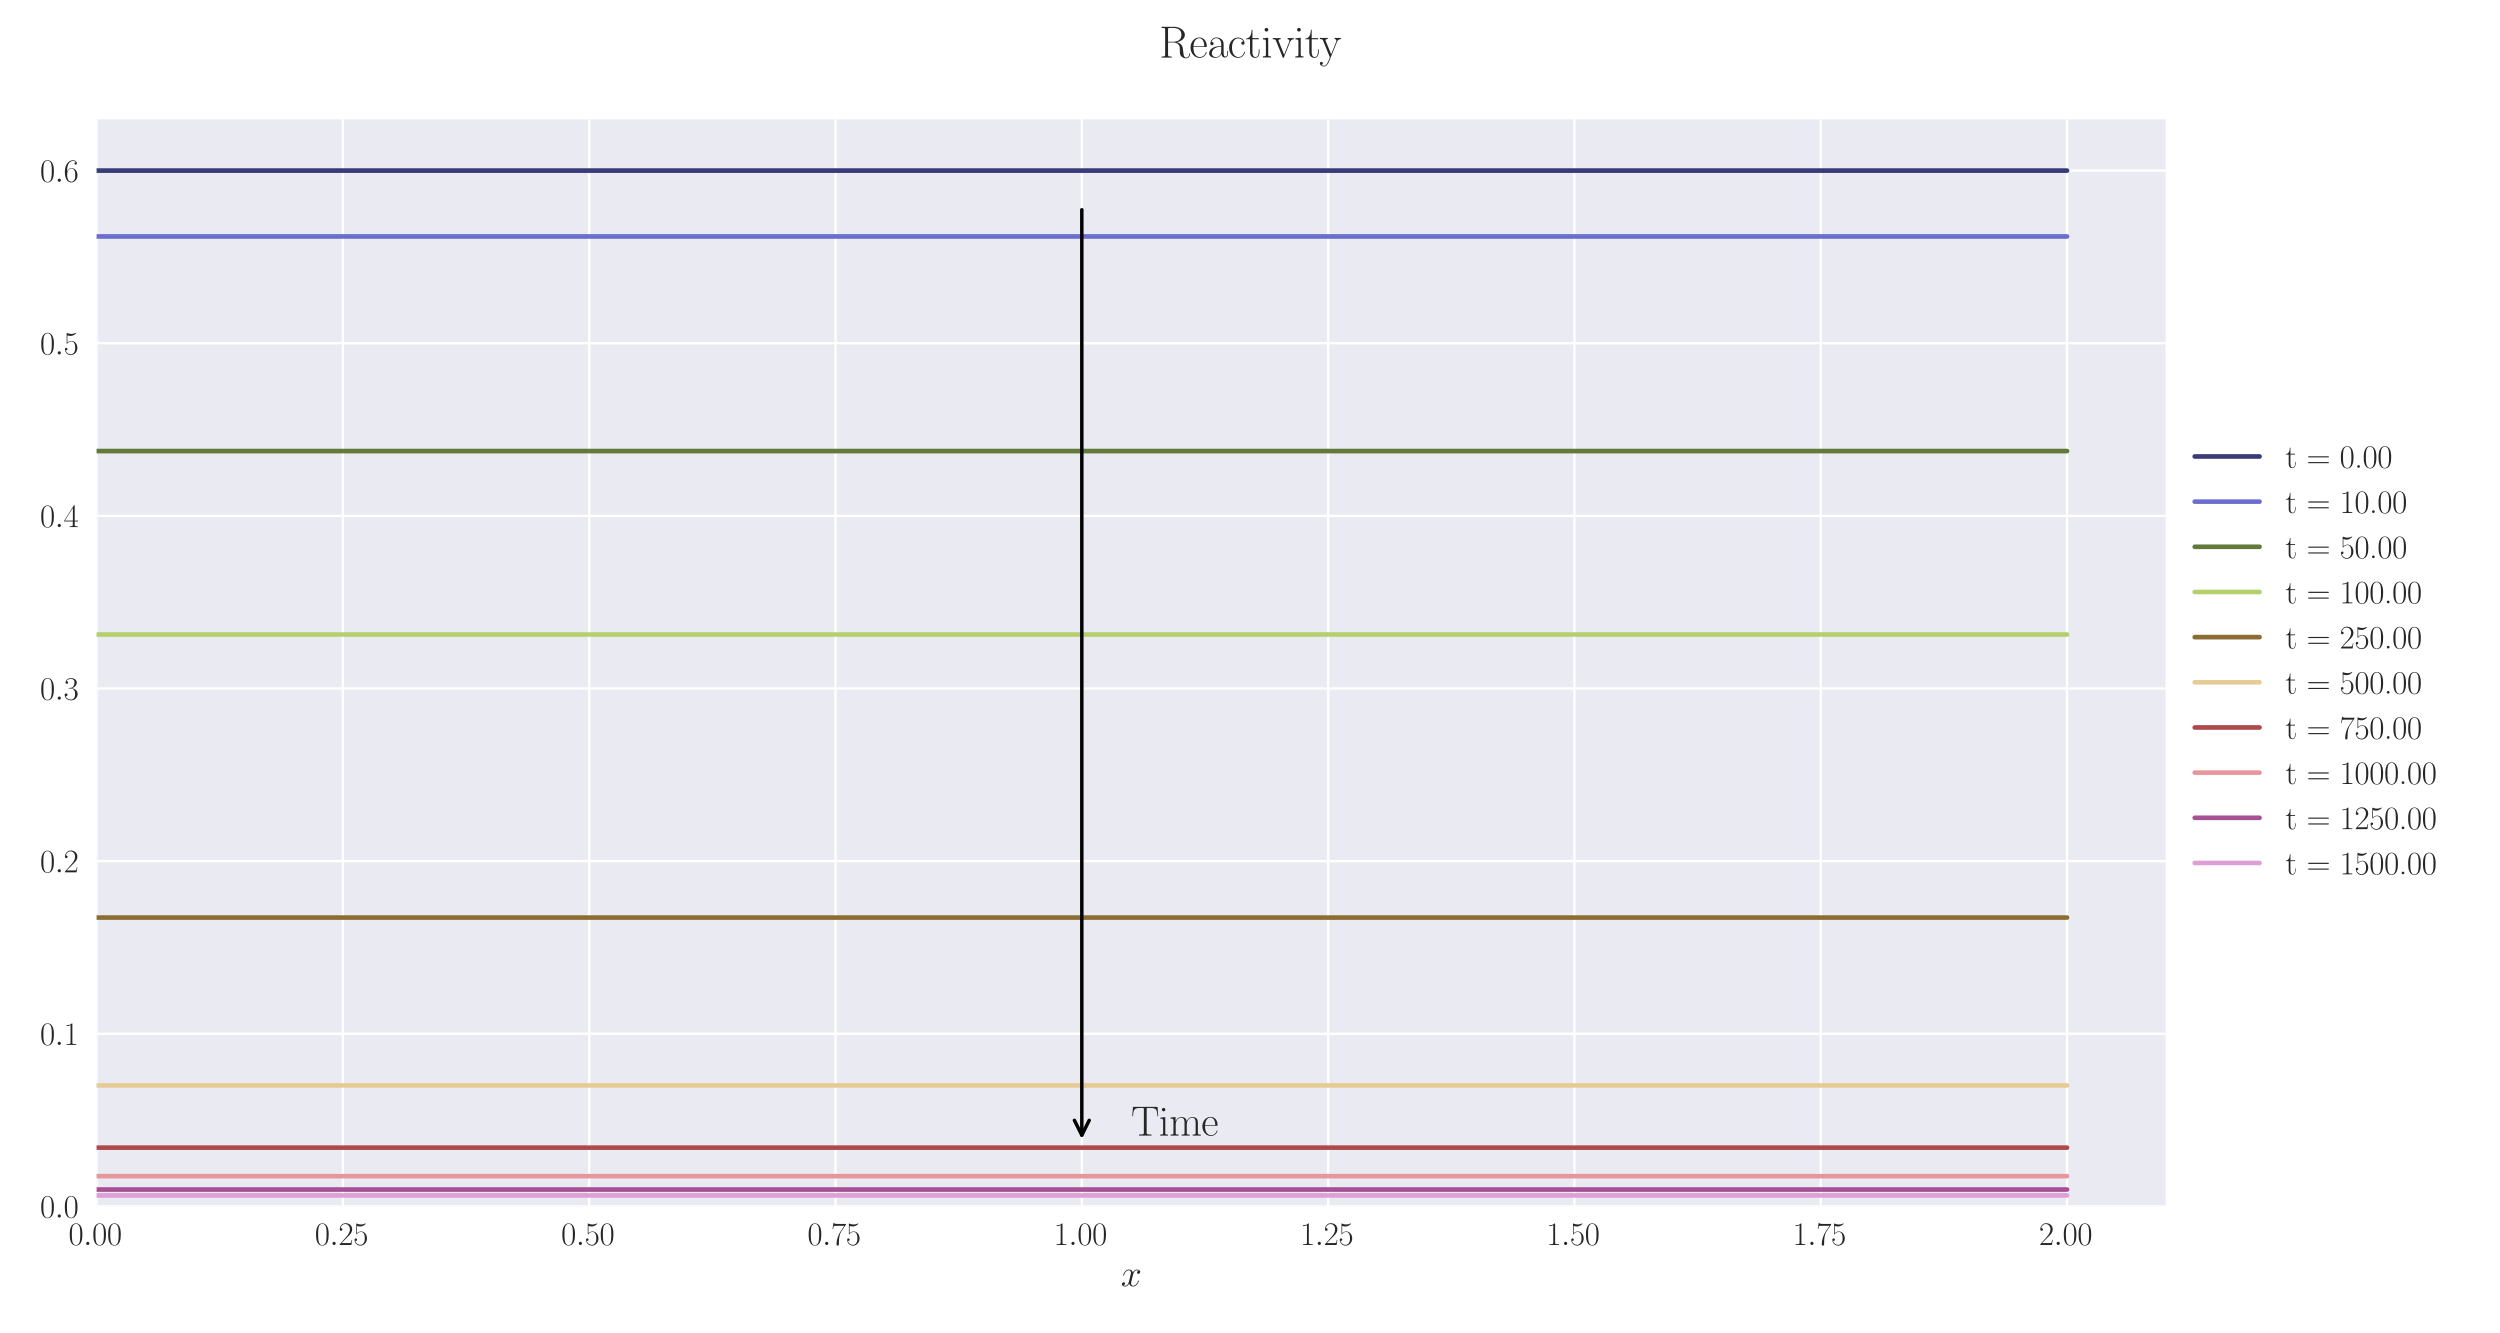 <?xml version="1.0" encoding="utf-8" standalone="no"?>
<!DOCTYPE svg PUBLIC "-//W3C//DTD SVG 1.1//EN"
  "http://www.w3.org/Graphics/SVG/1.1/DTD/svg11.dtd">
<svg xmlns:xlink="http://www.w3.org/1999/xlink" width="1080pt" height="576pt" viewBox="0 0 1080 576" xmlns="http://www.w3.org/2000/svg" version="1.1">
 <defs>
  <style type="text/css">*{stroke-linejoin: round; stroke-linecap: butt}</style>
 </defs>
 <g id="figure_1">
  <g id="patch_1">
   <path d="M 0 576 
L 1080 576 
L 1080 0 
L 0 0 
z
" style="fill: #ffffff"/>
  </g>
  <g id="axes_1">
   <g id="patch_2">
    <path d="M 41.731 521.153 
L 935.518 521.153 
L 935.518 51.564 
L 41.731 51.564 
z
" style="fill: #eaeaf2"/>
   </g>
   <g id="matplotlib.axis_1">
    <g id="xtick_1">
     <g id="line2d_1">
      <path d="M 41.731 521.153 
L 41.731 51.564 
" clip-path="url(#p019d76f7ef)" style="fill: none; stroke: #ffffff; stroke-linecap: round"/>
     </g>
     <g id="line2d_2"/>
     <g id="text_1">
      <!-- $\mathdefault{0.00}$ -->
      <g style="fill: #262626" transform="translate(29.591 537.839) scale(0.14 -0.14)">
       <defs>
        <path id="CMR17-30" d="M 2688 2025 
C 2688 2416 2682 3080 2413 3591 
C 2176 4039 1798 4198 1466 4198 
C 1158 4198 768 4058 525 3597 
C 269 3118 243 2524 243 2025 
C 243 1661 250 1106 448 619 
C 723 -39 1216 -128 1466 -128 
C 1760 -128 2208 -7 2470 600 
C 2662 1042 2688 1559 2688 2025 
z
M 1466 -26 
C 1056 -26 813 325 723 812 
C 653 1188 653 1738 653 2096 
C 653 2588 653 2997 736 3387 
C 858 3929 1216 4096 1466 4096 
C 1728 4096 2067 3923 2189 3400 
C 2272 3036 2278 2607 2278 2096 
C 2278 1680 2278 1169 2202 792 
C 2067 95 1690 -26 1466 -26 
z
" transform="scale(0.016)"/>
        <path id="CMMI12-3a" d="M 1178 307 
C 1178 492 1024 619 870 619 
C 685 619 557 466 557 313 
C 557 128 710 0 864 0 
C 1050 0 1178 153 1178 307 
z
" transform="scale(0.016)"/>
       </defs>
       <use xlink:href="#CMR17-30" transform="scale(0.996)"/>
       <use xlink:href="#CMMI12-3a" transform="translate(45.69 0) scale(0.996)"/>
       <use xlink:href="#CMR17-30" transform="translate(72.788 0) scale(0.996)"/>
       <use xlink:href="#CMR17-30" transform="translate(118.478 0) scale(0.996)"/>
      </g>
     </g>
    </g>
    <g id="xtick_2">
     <g id="line2d_3">
      <path d="M 148.134 521.153 
L 148.134 51.564 
" clip-path="url(#p019d76f7ef)" style="fill: none; stroke: #ffffff; stroke-linecap: round"/>
     </g>
     <g id="line2d_4"/>
     <g id="text_2">
      <!-- $\mathdefault{0.25}$ -->
      <g style="fill: #262626" transform="translate(135.994 537.839) scale(0.14 -0.14)">
       <defs>
        <path id="CMR17-32" d="M 2669 989 
L 2554 989 
C 2490 536 2438 459 2413 420 
C 2381 369 1920 369 1830 369 
L 602 369 
C 832 619 1280 1072 1824 1597 
C 2214 1967 2669 2402 2669 3035 
C 2669 3790 2067 4224 1395 4224 
C 691 4224 262 3604 262 3030 
C 262 2780 448 2748 525 2748 
C 589 2748 781 2787 781 3010 
C 781 3207 614 3264 525 3264 
C 486 3264 448 3258 422 3245 
C 544 3790 915 4058 1306 4058 
C 1862 4058 2227 3617 2227 3035 
C 2227 2479 1901 2000 1536 1584 
L 262 146 
L 262 0 
L 2515 0 
L 2669 989 
z
" transform="scale(0.016)"/>
        <path id="CMR17-35" d="M 730 3692 
C 794 3666 1056 3584 1325 3584 
C 1920 3584 2246 3911 2432 4100 
C 2432 4157 2432 4192 2394 4192 
C 2387 4192 2374 4192 2323 4163 
C 2099 4058 1837 3973 1517 3973 
C 1325 3973 1037 3999 723 4139 
C 653 4171 640 4171 634 4171 
C 602 4171 595 4164 595 4037 
L 595 2203 
C 595 2089 595 2057 659 2057 
C 691 2057 704 2070 736 2114 
C 941 2401 1222 2522 1542 2522 
C 1766 2522 2246 2382 2246 1289 
C 2246 1085 2246 715 2054 421 
C 1894 159 1645 25 1370 25 
C 947 25 518 320 403 814 
C 429 807 480 795 506 795 
C 589 795 749 840 749 1038 
C 749 1210 627 1280 506 1280 
C 358 1280 262 1190 262 1011 
C 262 454 704 -128 1382 -128 
C 2042 -128 2669 440 2669 1264 
C 2669 2030 2170 2624 1549 2624 
C 1222 2624 947 2503 730 2274 
L 730 3692 
z
" transform="scale(0.016)"/>
       </defs>
       <use xlink:href="#CMR17-30" transform="scale(0.996)"/>
       <use xlink:href="#CMMI12-3a" transform="translate(45.69 0) scale(0.996)"/>
       <use xlink:href="#CMR17-32" transform="translate(72.788 0) scale(0.996)"/>
       <use xlink:href="#CMR17-35" transform="translate(118.478 0) scale(0.996)"/>
      </g>
     </g>
    </g>
    <g id="xtick_3">
     <g id="line2d_5">
      <path d="M 254.537 521.153 
L 254.537 51.564 
" clip-path="url(#p019d76f7ef)" style="fill: none; stroke: #ffffff; stroke-linecap: round"/>
     </g>
     <g id="line2d_6"/>
     <g id="text_3">
      <!-- $\mathdefault{0.50}$ -->
      <g style="fill: #262626" transform="translate(242.397 537.839) scale(0.14 -0.14)">
       <use xlink:href="#CMR17-30" transform="scale(0.996)"/>
       <use xlink:href="#CMMI12-3a" transform="translate(45.69 0) scale(0.996)"/>
       <use xlink:href="#CMR17-35" transform="translate(72.788 0) scale(0.996)"/>
       <use xlink:href="#CMR17-30" transform="translate(118.478 0) scale(0.996)"/>
      </g>
     </g>
    </g>
    <g id="xtick_4">
     <g id="line2d_7">
      <path d="M 360.94 521.153 
L 360.94 51.564 
" clip-path="url(#p019d76f7ef)" style="fill: none; stroke: #ffffff; stroke-linecap: round"/>
     </g>
     <g id="line2d_8"/>
     <g id="text_4">
      <!-- $\mathdefault{0.75}$ -->
      <g style="fill: #262626" transform="translate(348.801 537.839) scale(0.14 -0.14)">
       <defs>
        <path id="CMR17-37" d="M 2886 3941 
L 2886 4081 
L 1382 4081 
C 634 4081 621 4165 595 4288 
L 480 4288 
L 294 3094 
L 410 3094 
C 429 3215 474 3540 550 3661 
C 589 3712 1062 3712 1171 3712 
L 2579 3712 
L 1869 2661 
C 1395 1954 1069 999 1069 165 
C 1069 89 1069 -128 1299 -128 
C 1530 -128 1530 89 1530 171 
L 1530 465 
C 1530 1508 1709 2196 2003 2636 
L 2886 3941 
z
" transform="scale(0.016)"/>
       </defs>
       <use xlink:href="#CMR17-30" transform="scale(0.996)"/>
       <use xlink:href="#CMMI12-3a" transform="translate(45.69 0) scale(0.996)"/>
       <use xlink:href="#CMR17-37" transform="translate(72.788 0) scale(0.996)"/>
       <use xlink:href="#CMR17-35" transform="translate(118.478 0) scale(0.996)"/>
      </g>
     </g>
    </g>
    <g id="xtick_5">
     <g id="line2d_9">
      <path d="M 467.343 521.153 
L 467.343 51.564 
" clip-path="url(#p019d76f7ef)" style="fill: none; stroke: #ffffff; stroke-linecap: round"/>
     </g>
     <g id="line2d_10"/>
     <g id="text_5">
      <!-- $\mathdefault{1.00}$ -->
      <g style="fill: #262626" transform="translate(455.204 537.839) scale(0.14 -0.14)">
       <defs>
        <path id="CMR17-31" d="M 1702 4058 
C 1702 4192 1696 4192 1606 4192 
C 1357 3916 979 3827 621 3827 
C 602 3827 570 3827 563 3808 
C 557 3795 557 3782 557 3648 
C 755 3648 1088 3686 1344 3839 
L 1344 461 
C 1344 236 1331 160 781 160 
L 589 160 
L 589 0 
C 896 0 1216 0 1523 0 
C 1830 0 2150 0 2458 0 
L 2458 160 
L 2266 160 
C 1715 160 1702 230 1702 458 
L 1702 4058 
z
" transform="scale(0.016)"/>
       </defs>
       <use xlink:href="#CMR17-31" transform="scale(0.996)"/>
       <use xlink:href="#CMMI12-3a" transform="translate(45.69 0) scale(0.996)"/>
       <use xlink:href="#CMR17-30" transform="translate(72.788 0) scale(0.996)"/>
       <use xlink:href="#CMR17-30" transform="translate(118.478 0) scale(0.996)"/>
      </g>
     </g>
    </g>
    <g id="xtick_6">
     <g id="line2d_11">
      <path d="M 573.747 521.153 
L 573.747 51.564 
" clip-path="url(#p019d76f7ef)" style="fill: none; stroke: #ffffff; stroke-linecap: round"/>
     </g>
     <g id="line2d_12"/>
     <g id="text_6">
      <!-- $\mathdefault{1.25}$ -->
      <g style="fill: #262626" transform="translate(561.607 537.839) scale(0.14 -0.14)">
       <use xlink:href="#CMR17-31" transform="scale(0.996)"/>
       <use xlink:href="#CMMI12-3a" transform="translate(45.69 0) scale(0.996)"/>
       <use xlink:href="#CMR17-32" transform="translate(72.788 0) scale(0.996)"/>
       <use xlink:href="#CMR17-35" transform="translate(118.478 0) scale(0.996)"/>
      </g>
     </g>
    </g>
    <g id="xtick_7">
     <g id="line2d_13">
      <path d="M 680.15 521.153 
L 680.15 51.564 
" clip-path="url(#p019d76f7ef)" style="fill: none; stroke: #ffffff; stroke-linecap: round"/>
     </g>
     <g id="line2d_14"/>
     <g id="text_7">
      <!-- $\mathdefault{1.50}$ -->
      <g style="fill: #262626" transform="translate(668.01 537.839) scale(0.14 -0.14)">
       <use xlink:href="#CMR17-31" transform="scale(0.996)"/>
       <use xlink:href="#CMMI12-3a" transform="translate(45.69 0) scale(0.996)"/>
       <use xlink:href="#CMR17-35" transform="translate(72.788 0) scale(0.996)"/>
       <use xlink:href="#CMR17-30" transform="translate(118.478 0) scale(0.996)"/>
      </g>
     </g>
    </g>
    <g id="xtick_8">
     <g id="line2d_15">
      <path d="M 786.553 521.153 
L 786.553 51.564 
" clip-path="url(#p019d76f7ef)" style="fill: none; stroke: #ffffff; stroke-linecap: round"/>
     </g>
     <g id="line2d_16"/>
     <g id="text_8">
      <!-- $\mathdefault{1.75}$ -->
      <g style="fill: #262626" transform="translate(774.414 537.839) scale(0.14 -0.14)">
       <use xlink:href="#CMR17-31" transform="scale(0.996)"/>
       <use xlink:href="#CMMI12-3a" transform="translate(45.69 0) scale(0.996)"/>
       <use xlink:href="#CMR17-37" transform="translate(72.788 0) scale(0.996)"/>
       <use xlink:href="#CMR17-35" transform="translate(118.478 0) scale(0.996)"/>
      </g>
     </g>
    </g>
    <g id="xtick_9">
     <g id="line2d_17">
      <path d="M 892.956 521.153 
L 892.956 51.564 
" clip-path="url(#p019d76f7ef)" style="fill: none; stroke: #ffffff; stroke-linecap: round"/>
     </g>
     <g id="line2d_18"/>
     <g id="text_9">
      <!-- $\mathdefault{2.00}$ -->
      <g style="fill: #262626" transform="translate(880.817 537.839) scale(0.14 -0.14)">
       <use xlink:href="#CMR17-32" transform="scale(0.996)"/>
       <use xlink:href="#CMMI12-3a" transform="translate(45.69 0) scale(0.996)"/>
       <use xlink:href="#CMR17-30" transform="translate(72.788 0) scale(0.996)"/>
       <use xlink:href="#CMR17-30" transform="translate(118.478 0) scale(0.996)"/>
      </g>
     </g>
    </g>
    <g id="text_10">
     <!-- $x$ -->
     <g style="fill: #262626" transform="translate(484.189 555.621) scale(0.16 -0.16)">
      <defs>
       <path id="CMMI12-78" d="M 3034 2606 
C 2829 2567 2752 2414 2752 2293 
C 2752 2139 2874 2088 2963 2088 
C 3155 2088 3290 2254 3290 2427 
C 3290 2695 2982 2816 2714 2816 
C 2323 2816 2106 2433 2048 2312 
C 1901 2816 1504 2816 1389 2816 
C 736 2816 390 1980 390 1839 
C 390 1814 416 1782 461 1782 
C 512 1782 525 1820 538 1846 
C 755 2555 1184 2689 1370 2689 
C 1658 2689 1715 2420 1715 2267 
C 1715 2127 1677 1980 1600 1673 
L 1382 798 
C 1286 415 1101 64 762 64 
C 730 64 570 64 435 147 
C 666 192 717 383 717 460 
C 717 588 621 664 499 664 
C 346 664 179 530 179 326 
C 179 57 480 -64 755 -64 
C 1062 -64 1280 179 1414 441 
C 1517 64 1837 -64 2074 -64 
C 2726 -64 3072 773 3072 913 
C 3072 945 3046 971 3008 971 
C 2950 971 2944 939 2925 888 
C 2752 326 2381 64 2093 64 
C 1869 64 1747 230 1747 492 
C 1747 632 1773 734 1875 1156 
L 2099 2024 
C 2195 2408 2413 2689 2707 2689 
C 2720 2689 2899 2689 3034 2606 
z
" transform="scale(0.016)"/>
      </defs>
      <use xlink:href="#CMMI12-78" transform="scale(0.996)"/>
     </g>
    </g>
   </g>
   <g id="matplotlib.axis_2">
    <g id="ytick_1">
     <g id="line2d_19">
      <path d="M 41.731 521.153 
L 935.518 521.153 
" clip-path="url(#p019d76f7ef)" style="fill: none; stroke: #ffffff; stroke-linecap: round"/>
     </g>
     <g id="line2d_20"/>
     <g id="text_11">
      <!-- $\mathdefault{0.0}$ -->
      <g style="fill: #262626" transform="translate(17.28 525.996) scale(0.14 -0.14)">
       <use xlink:href="#CMR17-30" transform="scale(0.996)"/>
       <use xlink:href="#CMMI12-3a" transform="translate(45.69 0) scale(0.996)"/>
       <use xlink:href="#CMR17-30" transform="translate(72.788 0) scale(0.996)"/>
      </g>
     </g>
    </g>
    <g id="ytick_2">
     <g id="line2d_21">
      <path d="M 41.731 446.578 
L 935.518 446.578 
" clip-path="url(#p019d76f7ef)" style="fill: none; stroke: #ffffff; stroke-linecap: round"/>
     </g>
     <g id="line2d_22"/>
     <g id="text_12">
      <!-- $\mathdefault{0.1}$ -->
      <g style="fill: #262626" transform="translate(17.28 451.421) scale(0.14 -0.14)">
       <use xlink:href="#CMR17-30" transform="scale(0.996)"/>
       <use xlink:href="#CMMI12-3a" transform="translate(45.69 0) scale(0.996)"/>
       <use xlink:href="#CMR17-31" transform="translate(72.788 0) scale(0.996)"/>
      </g>
     </g>
    </g>
    <g id="ytick_3">
     <g id="line2d_23">
      <path d="M 41.731 372.002 
L 935.518 372.002 
" clip-path="url(#p019d76f7ef)" style="fill: none; stroke: #ffffff; stroke-linecap: round"/>
     </g>
     <g id="line2d_24"/>
     <g id="text_13">
      <!-- $\mathdefault{0.2}$ -->
      <g style="fill: #262626" transform="translate(17.28 376.845) scale(0.14 -0.14)">
       <use xlink:href="#CMR17-30" transform="scale(0.996)"/>
       <use xlink:href="#CMMI12-3a" transform="translate(45.69 0) scale(0.996)"/>
       <use xlink:href="#CMR17-32" transform="translate(72.788 0) scale(0.996)"/>
      </g>
     </g>
    </g>
    <g id="ytick_4">
     <g id="line2d_25">
      <path d="M 41.731 297.427 
L 935.518 297.427 
" clip-path="url(#p019d76f7ef)" style="fill: none; stroke: #ffffff; stroke-linecap: round"/>
     </g>
     <g id="line2d_26"/>
     <g id="text_14">
      <!-- $\mathdefault{0.3}$ -->
      <g style="fill: #262626" transform="translate(17.28 302.27) scale(0.14 -0.14)">
       <defs>
        <path id="CMR17-33" d="M 1414 2157 
C 1984 2157 2234 1662 2234 1090 
C 2234 320 1824 25 1453 25 
C 1114 25 563 194 390 693 
C 422 680 454 680 486 680 
C 640 680 755 782 755 948 
C 755 1133 614 1216 486 1216 
C 378 1216 211 1165 211 926 
C 211 335 787 -128 1466 -128 
C 2176 -128 2720 430 2720 1085 
C 2720 1707 2208 2157 1600 2227 
C 2086 2328 2554 2756 2554 3329 
C 2554 3820 2048 4179 1472 4179 
C 890 4179 378 3829 378 3329 
C 378 3110 544 3072 627 3072 
C 762 3072 877 3155 877 3321 
C 877 3486 762 3569 627 3569 
C 602 3569 570 3569 544 3557 
C 730 3959 1235 4032 1459 4032 
C 1683 4032 2106 3925 2106 3320 
C 2106 3143 2080 2828 1862 2550 
C 1670 2304 1453 2304 1242 2284 
C 1210 2284 1062 2269 1037 2269 
C 992 2263 966 2257 966 2208 
C 966 2163 973 2157 1101 2157 
L 1414 2157 
z
" transform="scale(0.016)"/>
       </defs>
       <use xlink:href="#CMR17-30" transform="scale(0.996)"/>
       <use xlink:href="#CMMI12-3a" transform="translate(45.69 0) scale(0.996)"/>
       <use xlink:href="#CMR17-33" transform="translate(72.788 0) scale(0.996)"/>
      </g>
     </g>
    </g>
    <g id="ytick_5">
     <g id="line2d_27">
      <path d="M 41.731 222.851 
L 935.518 222.851 
" clip-path="url(#p019d76f7ef)" style="fill: none; stroke: #ffffff; stroke-linecap: round"/>
     </g>
     <g id="line2d_28"/>
     <g id="text_15">
      <!-- $\mathdefault{0.4}$ -->
      <g style="fill: #262626" transform="translate(17.28 227.694) scale(0.14 -0.14)">
       <defs>
        <path id="CMR17-34" d="M 2150 4122 
C 2150 4256 2144 4256 2029 4256 
L 128 1254 
L 128 1088 
L 1779 1088 
L 1779 457 
C 1779 224 1766 160 1318 160 
L 1197 160 
L 1197 0 
C 1402 0 1747 0 1965 0 
C 2182 0 2528 0 2733 0 
L 2733 160 
L 2611 160 
C 2163 160 2150 224 2150 457 
L 2150 1088 
L 2803 1088 
L 2803 1254 
L 2150 1254 
L 2150 4122 
z
M 1798 3703 
L 1798 1254 
L 256 1254 
L 1798 3703 
z
" transform="scale(0.016)"/>
       </defs>
       <use xlink:href="#CMR17-30" transform="scale(0.996)"/>
       <use xlink:href="#CMMI12-3a" transform="translate(45.69 0) scale(0.996)"/>
       <use xlink:href="#CMR17-34" transform="translate(72.788 0) scale(0.996)"/>
      </g>
     </g>
    </g>
    <g id="ytick_6">
     <g id="line2d_29">
      <path d="M 41.731 148.276 
L 935.518 148.276 
" clip-path="url(#p019d76f7ef)" style="fill: none; stroke: #ffffff; stroke-linecap: round"/>
     </g>
     <g id="line2d_30"/>
     <g id="text_16">
      <!-- $\mathdefault{0.5}$ -->
      <g style="fill: #262626" transform="translate(17.28 153.119) scale(0.14 -0.14)">
       <use xlink:href="#CMR17-30" transform="scale(0.996)"/>
       <use xlink:href="#CMMI12-3a" transform="translate(45.69 0) scale(0.996)"/>
       <use xlink:href="#CMR17-35" transform="translate(72.788 0) scale(0.996)"/>
      </g>
     </g>
    </g>
    <g id="ytick_7">
     <g id="line2d_31">
      <path d="M 41.731 73.7 
L 935.518 73.7 
" clip-path="url(#p019d76f7ef)" style="fill: none; stroke: #ffffff; stroke-linecap: round"/>
     </g>
     <g id="line2d_32"/>
     <g id="text_17">
      <!-- $\mathdefault{0.6}$ -->
      <g style="fill: #262626" transform="translate(17.28 78.543) scale(0.14 -0.14)">
       <defs>
        <path id="CMR17-36" d="M 678 2176 
C 678 3690 1395 4032 1811 4032 
C 1946 4032 2272 4009 2400 3776 
C 2298 3776 2106 3776 2106 3553 
C 2106 3381 2246 3323 2336 3323 
C 2394 3323 2566 3348 2566 3560 
C 2566 3954 2246 4179 1805 4179 
C 1043 4179 243 3390 243 1984 
C 243 253 966 -128 1478 -128 
C 2099 -128 2688 427 2688 1283 
C 2688 2081 2170 2662 1517 2662 
C 1126 2662 838 2407 678 1960 
L 678 2176 
z
M 1478 25 
C 691 25 691 1200 691 1436 
C 691 1896 909 2560 1504 2560 
C 1613 2560 1926 2560 2138 2120 
C 2253 1870 2253 1609 2253 1289 
C 2253 944 2253 690 2118 434 
C 1978 171 1773 25 1478 25 
z
" transform="scale(0.016)"/>
       </defs>
       <use xlink:href="#CMR17-30" transform="scale(0.996)"/>
       <use xlink:href="#CMMI12-3a" transform="translate(45.69 0) scale(0.996)"/>
       <use xlink:href="#CMR17-36" transform="translate(72.788 0) scale(0.996)"/>
      </g>
     </g>
    </g>
   </g>
   <g id="line2d_33">
    <path d="M 41.731 73.7 
L 50.243 73.7 
L 58.755 73.7 
L 67.267 73.7 
L 75.78 73.7 
L 84.292 73.7 
L 92.804 73.7 
L 101.316 73.7 
L 109.829 73.7 
L 118.341 73.7 
L 126.853 73.7 
L 135.365 73.7 
L 143.878 73.7 
L 152.39 73.7 
L 160.902 73.7 
L 169.414 73.7 
L 177.927 73.7 
L 186.439 73.7 
L 194.951 73.7 
L 203.463 73.7 
L 211.976 73.7 
L 220.488 73.7 
L 229 73.7 
L 237.513 73.7 
L 246.025 73.7 
L 254.537 73.7 
L 263.049 73.7 
L 271.562 73.7 
L 280.074 73.7 
L 288.586 73.7 
L 297.098 73.7 
L 305.611 73.7 
L 314.123 73.7 
L 322.635 73.7 
L 331.147 73.7 
L 339.66 73.7 
L 348.172 73.7 
L 356.684 73.7 
L 365.196 73.7 
L 373.709 73.7 
L 382.221 73.7 
L 390.733 73.7 
L 399.245 73.7 
L 407.758 73.7 
L 416.27 73.7 
L 424.782 73.7 
L 433.294 73.7 
L 441.807 73.7 
L 450.319 73.7 
L 458.831 73.7 
L 467.343 73.7 
L 475.856 73.7 
L 484.368 73.7 
L 492.88 73.7 
L 501.393 73.7 
L 509.905 73.7 
L 518.417 73.7 
L 526.929 73.7 
L 535.442 73.7 
L 543.954 73.7 
L 552.466 73.7 
L 560.978 73.7 
L 569.491 73.7 
L 578.003 73.7 
L 586.515 73.7 
L 595.027 73.7 
L 603.54 73.7 
L 612.052 73.7 
L 620.564 73.7 
L 629.076 73.7 
L 637.589 73.7 
L 646.101 73.7 
L 654.613 73.7 
L 663.125 73.7 
L 671.638 73.7 
L 680.15 73.7 
L 688.662 73.7 
L 697.174 73.7 
L 705.687 73.7 
L 714.199 73.7 
L 722.711 73.7 
L 731.223 73.7 
L 739.736 73.7 
L 748.248 73.7 
L 756.76 73.7 
L 765.273 73.7 
L 773.785 73.7 
L 782.297 73.7 
L 790.809 73.7 
L 799.322 73.7 
L 807.834 73.7 
L 816.346 73.7 
L 824.858 73.7 
L 833.371 73.7 
L 841.883 73.7 
L 850.395 73.7 
L 858.907 73.7 
L 867.42 73.7 
L 875.932 73.7 
L 884.444 73.7 
L 892.956 73.7 
" clip-path="url(#p019d76f7ef)" style="fill: none; stroke: #393b79; stroke-width: 2; stroke-linecap: round"/>
   </g>
   <g id="line2d_34">
    <path d="M 41.731 102.149 
L 50.243 102.149 
L 58.755 102.149 
L 67.267 102.149 
L 75.78 102.149 
L 84.292 102.149 
L 92.804 102.149 
L 101.316 102.149 
L 109.829 102.149 
L 118.341 102.149 
L 126.853 102.149 
L 135.365 102.149 
L 143.878 102.149 
L 152.39 102.149 
L 160.902 102.149 
L 169.414 102.149 
L 177.927 102.149 
L 186.439 102.149 
L 194.951 102.149 
L 203.463 102.149 
L 211.976 102.149 
L 220.488 102.149 
L 229 102.149 
L 237.513 102.149 
L 246.025 102.149 
L 254.537 102.149 
L 263.049 102.149 
L 271.562 102.149 
L 280.074 102.149 
L 288.586 102.149 
L 297.098 102.149 
L 305.611 102.149 
L 314.123 102.149 
L 322.635 102.149 
L 331.147 102.149 
L 339.66 102.149 
L 348.172 102.149 
L 356.684 102.149 
L 365.196 102.149 
L 373.709 102.149 
L 382.221 102.149 
L 390.733 102.149 
L 399.245 102.149 
L 407.758 102.149 
L 416.27 102.149 
L 424.782 102.149 
L 433.294 102.149 
L 441.807 102.149 
L 450.319 102.149 
L 458.831 102.149 
L 467.343 102.149 
L 475.856 102.149 
L 484.368 102.149 
L 492.88 102.149 
L 501.393 102.149 
L 509.905 102.149 
L 518.417 102.149 
L 526.929 102.149 
L 535.442 102.149 
L 543.954 102.149 
L 552.466 102.149 
L 560.978 102.149 
L 569.491 102.149 
L 578.003 102.149 
L 586.515 102.149 
L 595.027 102.149 
L 603.54 102.149 
L 612.052 102.149 
L 620.564 102.149 
L 629.076 102.149 
L 637.589 102.149 
L 646.101 102.149 
L 654.613 102.149 
L 663.125 102.149 
L 671.638 102.149 
L 680.15 102.149 
L 688.662 102.149 
L 697.174 102.149 
L 705.687 102.149 
L 714.199 102.149 
L 722.711 102.149 
L 731.223 102.149 
L 739.736 102.149 
L 748.248 102.149 
L 756.76 102.149 
L 765.273 102.149 
L 773.785 102.149 
L 782.297 102.149 
L 790.809 102.149 
L 799.322 102.149 
L 807.834 102.149 
L 816.346 102.149 
L 824.858 102.149 
L 833.371 102.149 
L 841.883 102.149 
L 850.395 102.149 
L 858.907 102.149 
L 867.42 102.149 
L 875.932 102.149 
L 884.444 102.149 
L 892.956 102.149 
" clip-path="url(#p019d76f7ef)" style="fill: none; stroke: #6b6ecf; stroke-width: 2; stroke-linecap: round"/>
   </g>
   <g id="line2d_35">
    <path d="M 41.731 194.867 
L 50.243 194.867 
L 58.755 194.867 
L 67.267 194.867 
L 75.78 194.867 
L 84.292 194.867 
L 92.804 194.867 
L 101.316 194.867 
L 109.829 194.867 
L 118.341 194.867 
L 126.853 194.867 
L 135.365 194.867 
L 143.878 194.867 
L 152.39 194.867 
L 160.902 194.867 
L 169.414 194.867 
L 177.927 194.867 
L 186.439 194.867 
L 194.951 194.867 
L 203.463 194.867 
L 211.976 194.867 
L 220.488 194.867 
L 229 194.867 
L 237.513 194.867 
L 246.025 194.867 
L 254.537 194.867 
L 263.049 194.867 
L 271.562 194.867 
L 280.074 194.867 
L 288.586 194.867 
L 297.098 194.867 
L 305.611 194.867 
L 314.123 194.867 
L 322.635 194.867 
L 331.147 194.867 
L 339.66 194.867 
L 348.172 194.867 
L 356.684 194.867 
L 365.196 194.867 
L 373.709 194.867 
L 382.221 194.867 
L 390.733 194.867 
L 399.245 194.867 
L 407.758 194.867 
L 416.27 194.867 
L 424.782 194.867 
L 433.294 194.867 
L 441.807 194.867 
L 450.319 194.867 
L 458.831 194.867 
L 467.343 194.867 
L 475.856 194.867 
L 484.368 194.867 
L 492.88 194.867 
L 501.393 194.867 
L 509.905 194.867 
L 518.417 194.867 
L 526.929 194.867 
L 535.442 194.867 
L 543.954 194.867 
L 552.466 194.867 
L 560.978 194.867 
L 569.491 194.867 
L 578.003 194.867 
L 586.515 194.867 
L 595.027 194.867 
L 603.54 194.867 
L 612.052 194.867 
L 620.564 194.867 
L 629.076 194.867 
L 637.589 194.867 
L 646.101 194.867 
L 654.613 194.867 
L 663.125 194.867 
L 671.638 194.867 
L 680.15 194.867 
L 688.662 194.867 
L 697.174 194.867 
L 705.687 194.867 
L 714.199 194.867 
L 722.711 194.867 
L 731.223 194.867 
L 739.736 194.867 
L 748.248 194.867 
L 756.76 194.867 
L 765.273 194.867 
L 773.785 194.867 
L 782.297 194.867 
L 790.809 194.867 
L 799.322 194.867 
L 807.834 194.867 
L 816.346 194.867 
L 824.858 194.867 
L 833.371 194.867 
L 841.883 194.867 
L 850.395 194.867 
L 858.907 194.867 
L 867.42 194.867 
L 875.932 194.867 
L 884.444 194.867 
L 892.956 194.867 
" clip-path="url(#p019d76f7ef)" style="fill: none; stroke: #637939; stroke-width: 2; stroke-linecap: round"/>
   </g>
   <g id="line2d_36">
    <path d="M 41.731 274.107 
L 50.243 274.107 
L 58.755 274.107 
L 67.267 274.107 
L 75.78 274.107 
L 84.292 274.107 
L 92.804 274.107 
L 101.316 274.107 
L 109.829 274.107 
L 118.341 274.107 
L 126.853 274.107 
L 135.365 274.107 
L 143.878 274.107 
L 152.39 274.107 
L 160.902 274.107 
L 169.414 274.107 
L 177.927 274.107 
L 186.439 274.107 
L 194.951 274.107 
L 203.463 274.107 
L 211.976 274.107 
L 220.488 274.107 
L 229 274.107 
L 237.513 274.107 
L 246.025 274.107 
L 254.537 274.107 
L 263.049 274.107 
L 271.562 274.107 
L 280.074 274.107 
L 288.586 274.107 
L 297.098 274.107 
L 305.611 274.107 
L 314.123 274.107 
L 322.635 274.107 
L 331.147 274.107 
L 339.66 274.107 
L 348.172 274.107 
L 356.684 274.107 
L 365.196 274.107 
L 373.709 274.107 
L 382.221 274.107 
L 390.733 274.107 
L 399.245 274.107 
L 407.758 274.107 
L 416.27 274.107 
L 424.782 274.107 
L 433.294 274.107 
L 441.807 274.107 
L 450.319 274.107 
L 458.831 274.107 
L 467.343 274.107 
L 475.856 274.107 
L 484.368 274.107 
L 492.88 274.107 
L 501.393 274.107 
L 509.905 274.107 
L 518.417 274.107 
L 526.929 274.107 
L 535.442 274.107 
L 543.954 274.107 
L 552.466 274.107 
L 560.978 274.107 
L 569.491 274.107 
L 578.003 274.107 
L 586.515 274.107 
L 595.027 274.107 
L 603.54 274.107 
L 612.052 274.107 
L 620.564 274.107 
L 629.076 274.107 
L 637.589 274.107 
L 646.101 274.107 
L 654.613 274.107 
L 663.125 274.107 
L 671.638 274.107 
L 680.15 274.107 
L 688.662 274.107 
L 697.174 274.107 
L 705.687 274.107 
L 714.199 274.107 
L 722.711 274.107 
L 731.223 274.107 
L 739.736 274.107 
L 748.248 274.107 
L 756.76 274.107 
L 765.273 274.107 
L 773.785 274.107 
L 782.297 274.107 
L 790.809 274.107 
L 799.322 274.107 
L 807.834 274.107 
L 816.346 274.107 
L 824.858 274.107 
L 833.371 274.107 
L 841.883 274.107 
L 850.395 274.107 
L 858.907 274.107 
L 867.42 274.107 
L 875.932 274.107 
L 884.444 274.107 
L 892.956 274.107 
" clip-path="url(#p019d76f7ef)" style="fill: none; stroke: #b5cf6b; stroke-width: 2; stroke-linecap: round"/>
   </g>
   <g id="line2d_37">
    <path d="M 41.731 396.385 
L 50.243 396.385 
L 58.755 396.385 
L 67.267 396.385 
L 75.78 396.385 
L 84.292 396.385 
L 92.804 396.385 
L 101.316 396.385 
L 109.829 396.385 
L 118.341 396.385 
L 126.853 396.385 
L 135.365 396.385 
L 143.878 396.385 
L 152.39 396.385 
L 160.902 396.385 
L 169.414 396.385 
L 177.927 396.385 
L 186.439 396.385 
L 194.951 396.385 
L 203.463 396.385 
L 211.976 396.385 
L 220.488 396.385 
L 229 396.385 
L 237.513 396.385 
L 246.025 396.385 
L 254.537 396.385 
L 263.049 396.385 
L 271.562 396.385 
L 280.074 396.385 
L 288.586 396.385 
L 297.098 396.385 
L 305.611 396.385 
L 314.123 396.385 
L 322.635 396.385 
L 331.147 396.385 
L 339.66 396.385 
L 348.172 396.385 
L 356.684 396.385 
L 365.196 396.385 
L 373.709 396.385 
L 382.221 396.385 
L 390.733 396.385 
L 399.245 396.385 
L 407.758 396.385 
L 416.27 396.385 
L 424.782 396.385 
L 433.294 396.385 
L 441.807 396.385 
L 450.319 396.385 
L 458.831 396.385 
L 467.343 396.385 
L 475.856 396.385 
L 484.368 396.385 
L 492.88 396.385 
L 501.393 396.385 
L 509.905 396.385 
L 518.417 396.385 
L 526.929 396.385 
L 535.442 396.385 
L 543.954 396.385 
L 552.466 396.385 
L 560.978 396.385 
L 569.491 396.385 
L 578.003 396.385 
L 586.515 396.385 
L 595.027 396.385 
L 603.54 396.385 
L 612.052 396.385 
L 620.564 396.385 
L 629.076 396.385 
L 637.589 396.385 
L 646.101 396.385 
L 654.613 396.385 
L 663.125 396.385 
L 671.638 396.385 
L 680.15 396.385 
L 688.662 396.385 
L 697.174 396.385 
L 705.687 396.385 
L 714.199 396.385 
L 722.711 396.385 
L 731.223 396.385 
L 739.736 396.385 
L 748.248 396.385 
L 756.76 396.385 
L 765.273 396.385 
L 773.785 396.385 
L 782.297 396.385 
L 790.809 396.385 
L 799.322 396.385 
L 807.834 396.385 
L 816.346 396.385 
L 824.858 396.385 
L 833.371 396.385 
L 841.883 396.385 
L 850.395 396.385 
L 858.907 396.385 
L 867.42 396.385 
L 875.932 396.385 
L 884.444 396.385 
L 892.956 396.385 
" clip-path="url(#p019d76f7ef)" style="fill: none; stroke: #8c6d31; stroke-width: 2; stroke-linecap: round"/>
   </g>
   <g id="line2d_38">
    <path d="M 41.731 468.901 
L 50.243 468.901 
L 58.755 468.901 
L 67.267 468.901 
L 75.78 468.901 
L 84.292 468.901 
L 92.804 468.901 
L 101.316 468.901 
L 109.829 468.901 
L 118.341 468.901 
L 126.853 468.901 
L 135.365 468.901 
L 143.878 468.901 
L 152.39 468.901 
L 160.902 468.901 
L 169.414 468.901 
L 177.927 468.901 
L 186.439 468.901 
L 194.951 468.901 
L 203.463 468.901 
L 211.976 468.901 
L 220.488 468.901 
L 229 468.901 
L 237.513 468.901 
L 246.025 468.901 
L 254.537 468.901 
L 263.049 468.901 
L 271.562 468.901 
L 280.074 468.901 
L 288.586 468.901 
L 297.098 468.901 
L 305.611 468.901 
L 314.123 468.901 
L 322.635 468.901 
L 331.147 468.901 
L 339.66 468.901 
L 348.172 468.901 
L 356.684 468.901 
L 365.196 468.901 
L 373.709 468.901 
L 382.221 468.901 
L 390.733 468.901 
L 399.245 468.901 
L 407.758 468.901 
L 416.27 468.901 
L 424.782 468.901 
L 433.294 468.901 
L 441.807 468.901 
L 450.319 468.901 
L 458.831 468.901 
L 467.343 468.901 
L 475.856 468.901 
L 484.368 468.901 
L 492.88 468.901 
L 501.393 468.901 
L 509.905 468.901 
L 518.417 468.901 
L 526.929 468.901 
L 535.442 468.901 
L 543.954 468.901 
L 552.466 468.901 
L 560.978 468.901 
L 569.491 468.901 
L 578.003 468.901 
L 586.515 468.901 
L 595.027 468.901 
L 603.54 468.901 
L 612.052 468.901 
L 620.564 468.901 
L 629.076 468.901 
L 637.589 468.901 
L 646.101 468.901 
L 654.613 468.901 
L 663.125 468.901 
L 671.638 468.901 
L 680.15 468.901 
L 688.662 468.901 
L 697.174 468.901 
L 705.687 468.901 
L 714.199 468.901 
L 722.711 468.901 
L 731.223 468.901 
L 739.736 468.901 
L 748.248 468.901 
L 756.76 468.901 
L 765.273 468.901 
L 773.785 468.901 
L 782.297 468.901 
L 790.809 468.901 
L 799.322 468.901 
L 807.834 468.901 
L 816.346 468.901 
L 824.858 468.901 
L 833.371 468.901 
L 841.883 468.901 
L 850.395 468.901 
L 858.907 468.901 
L 867.42 468.901 
L 875.932 468.901 
L 884.444 468.901 
L 892.956 468.901 
" clip-path="url(#p019d76f7ef)" style="fill: none; stroke: #e7cb94; stroke-width: 2; stroke-linecap: round"/>
   </g>
   <g id="line2d_39">
    <path d="M 41.731 495.783 
L 50.243 495.783 
L 58.755 495.783 
L 67.267 495.783 
L 75.78 495.783 
L 84.292 495.783 
L 92.804 495.783 
L 101.316 495.783 
L 109.829 495.783 
L 118.341 495.783 
L 126.853 495.783 
L 135.365 495.783 
L 143.878 495.783 
L 152.39 495.783 
L 160.902 495.783 
L 169.414 495.783 
L 177.927 495.783 
L 186.439 495.783 
L 194.951 495.783 
L 203.463 495.783 
L 211.976 495.783 
L 220.488 495.783 
L 229 495.783 
L 237.513 495.783 
L 246.025 495.783 
L 254.537 495.783 
L 263.049 495.783 
L 271.562 495.783 
L 280.074 495.783 
L 288.586 495.783 
L 297.098 495.783 
L 305.611 495.783 
L 314.123 495.783 
L 322.635 495.783 
L 331.147 495.783 
L 339.66 495.783 
L 348.172 495.783 
L 356.684 495.783 
L 365.196 495.783 
L 373.709 495.783 
L 382.221 495.783 
L 390.733 495.783 
L 399.245 495.783 
L 407.758 495.783 
L 416.27 495.783 
L 424.782 495.783 
L 433.294 495.783 
L 441.807 495.783 
L 450.319 495.783 
L 458.831 495.783 
L 467.343 495.783 
L 475.856 495.783 
L 484.368 495.783 
L 492.88 495.783 
L 501.393 495.783 
L 509.905 495.783 
L 518.417 495.783 
L 526.929 495.783 
L 535.442 495.783 
L 543.954 495.783 
L 552.466 495.783 
L 560.978 495.783 
L 569.491 495.783 
L 578.003 495.783 
L 586.515 495.783 
L 595.027 495.783 
L 603.54 495.783 
L 612.052 495.783 
L 620.564 495.783 
L 629.076 495.783 
L 637.589 495.783 
L 646.101 495.783 
L 654.613 495.783 
L 663.125 495.783 
L 671.638 495.783 
L 680.15 495.783 
L 688.662 495.783 
L 697.174 495.783 
L 705.687 495.783 
L 714.199 495.783 
L 722.711 495.783 
L 731.223 495.783 
L 739.736 495.783 
L 748.248 495.783 
L 756.76 495.783 
L 765.273 495.783 
L 773.785 495.783 
L 782.297 495.783 
L 790.809 495.783 
L 799.322 495.783 
L 807.834 495.783 
L 816.346 495.783 
L 824.858 495.783 
L 833.371 495.783 
L 841.883 495.783 
L 850.395 495.783 
L 858.907 495.783 
L 867.42 495.783 
L 875.932 495.783 
L 884.444 495.783 
L 892.956 495.783 
" clip-path="url(#p019d76f7ef)" style="fill: none; stroke: #ad494a; stroke-width: 2; stroke-linecap: round"/>
   </g>
   <g id="line2d_40">
    <path d="M 41.731 508.103 
L 50.243 508.103 
L 58.755 508.103 
L 67.267 508.103 
L 75.78 508.103 
L 84.292 508.103 
L 92.804 508.103 
L 101.316 508.103 
L 109.829 508.103 
L 118.341 508.103 
L 126.853 508.103 
L 135.365 508.103 
L 143.878 508.103 
L 152.39 508.103 
L 160.902 508.103 
L 169.414 508.103 
L 177.927 508.103 
L 186.439 508.103 
L 194.951 508.103 
L 203.463 508.103 
L 211.976 508.103 
L 220.488 508.103 
L 229 508.103 
L 237.513 508.103 
L 246.025 508.103 
L 254.537 508.103 
L 263.049 508.103 
L 271.562 508.103 
L 280.074 508.103 
L 288.586 508.103 
L 297.098 508.103 
L 305.611 508.103 
L 314.123 508.103 
L 322.635 508.103 
L 331.147 508.103 
L 339.66 508.103 
L 348.172 508.103 
L 356.684 508.103 
L 365.196 508.103 
L 373.709 508.103 
L 382.221 508.103 
L 390.733 508.103 
L 399.245 508.103 
L 407.758 508.103 
L 416.27 508.103 
L 424.782 508.103 
L 433.294 508.103 
L 441.807 508.103 
L 450.319 508.103 
L 458.831 508.103 
L 467.343 508.103 
L 475.856 508.103 
L 484.368 508.103 
L 492.88 508.103 
L 501.393 508.103 
L 509.905 508.103 
L 518.417 508.103 
L 526.929 508.103 
L 535.442 508.103 
L 543.954 508.103 
L 552.466 508.103 
L 560.978 508.103 
L 569.491 508.103 
L 578.003 508.103 
L 586.515 508.103 
L 595.027 508.103 
L 603.54 508.103 
L 612.052 508.103 
L 620.564 508.103 
L 629.076 508.103 
L 637.589 508.103 
L 646.101 508.103 
L 654.613 508.103 
L 663.125 508.103 
L 671.638 508.103 
L 680.15 508.103 
L 688.662 508.103 
L 697.174 508.103 
L 705.687 508.103 
L 714.199 508.103 
L 722.711 508.103 
L 731.223 508.103 
L 739.736 508.103 
L 748.248 508.103 
L 756.76 508.103 
L 765.273 508.103 
L 773.785 508.103 
L 782.297 508.103 
L 790.809 508.103 
L 799.322 508.103 
L 807.834 508.103 
L 816.346 508.103 
L 824.858 508.103 
L 833.371 508.103 
L 841.883 508.103 
L 850.395 508.103 
L 858.907 508.103 
L 867.42 508.103 
L 875.932 508.103 
L 884.444 508.103 
L 892.956 508.103 
" clip-path="url(#p019d76f7ef)" style="fill: none; stroke: #e7969c; stroke-width: 2; stroke-linecap: round"/>
   </g>
   <g id="line2d_41">
    <path d="M 41.731 513.883 
L 50.243 513.883 
L 58.755 513.883 
L 67.267 513.883 
L 75.78 513.883 
L 84.292 513.883 
L 92.804 513.883 
L 101.316 513.883 
L 109.829 513.883 
L 118.341 513.883 
L 126.853 513.883 
L 135.365 513.883 
L 143.878 513.883 
L 152.39 513.883 
L 160.902 513.883 
L 169.414 513.883 
L 177.927 513.883 
L 186.439 513.883 
L 194.951 513.883 
L 203.463 513.883 
L 211.976 513.883 
L 220.488 513.883 
L 229 513.883 
L 237.513 513.883 
L 246.025 513.883 
L 254.537 513.883 
L 263.049 513.883 
L 271.562 513.883 
L 280.074 513.883 
L 288.586 513.883 
L 297.098 513.883 
L 305.611 513.883 
L 314.123 513.883 
L 322.635 513.883 
L 331.147 513.883 
L 339.66 513.883 
L 348.172 513.883 
L 356.684 513.883 
L 365.196 513.883 
L 373.709 513.883 
L 382.221 513.883 
L 390.733 513.883 
L 399.245 513.883 
L 407.758 513.883 
L 416.27 513.883 
L 424.782 513.883 
L 433.294 513.883 
L 441.807 513.883 
L 450.319 513.883 
L 458.831 513.883 
L 467.343 513.883 
L 475.856 513.883 
L 484.368 513.883 
L 492.88 513.883 
L 501.393 513.883 
L 509.905 513.883 
L 518.417 513.883 
L 526.929 513.883 
L 535.442 513.883 
L 543.954 513.883 
L 552.466 513.883 
L 560.978 513.883 
L 569.491 513.883 
L 578.003 513.883 
L 586.515 513.883 
L 595.027 513.883 
L 603.54 513.883 
L 612.052 513.883 
L 620.564 513.883 
L 629.076 513.883 
L 637.589 513.883 
L 646.101 513.883 
L 654.613 513.883 
L 663.125 513.883 
L 671.638 513.883 
L 680.15 513.883 
L 688.662 513.883 
L 697.174 513.883 
L 705.687 513.883 
L 714.199 513.883 
L 722.711 513.883 
L 731.223 513.883 
L 739.736 513.883 
L 748.248 513.883 
L 756.76 513.883 
L 765.273 513.883 
L 773.785 513.883 
L 782.297 513.883 
L 790.809 513.883 
L 799.322 513.883 
L 807.834 513.883 
L 816.346 513.883 
L 824.858 513.883 
L 833.371 513.883 
L 841.883 513.883 
L 850.395 513.883 
L 858.907 513.883 
L 867.42 513.883 
L 875.932 513.883 
L 884.444 513.883 
L 892.956 513.883 
" clip-path="url(#p019d76f7ef)" style="fill: none; stroke: #a55194; stroke-width: 2; stroke-linecap: round"/>
   </g>
   <g id="line2d_42">
    <path d="M 41.731 516.427 
L 50.243 516.427 
L 58.755 516.427 
L 67.267 516.427 
L 75.78 516.427 
L 84.292 516.427 
L 92.804 516.427 
L 101.316 516.427 
L 109.829 516.427 
L 118.341 516.427 
L 126.853 516.427 
L 135.365 516.427 
L 143.878 516.427 
L 152.39 516.427 
L 160.902 516.427 
L 169.414 516.427 
L 177.927 516.427 
L 186.439 516.427 
L 194.951 516.427 
L 203.463 516.427 
L 211.976 516.427 
L 220.488 516.427 
L 229 516.427 
L 237.513 516.427 
L 246.025 516.427 
L 254.537 516.427 
L 263.049 516.427 
L 271.562 516.427 
L 280.074 516.427 
L 288.586 516.427 
L 297.098 516.427 
L 305.611 516.427 
L 314.123 516.427 
L 322.635 516.427 
L 331.147 516.427 
L 339.66 516.427 
L 348.172 516.427 
L 356.684 516.427 
L 365.196 516.427 
L 373.709 516.427 
L 382.221 516.427 
L 390.733 516.427 
L 399.245 516.427 
L 407.758 516.427 
L 416.27 516.427 
L 424.782 516.427 
L 433.294 516.427 
L 441.807 516.427 
L 450.319 516.427 
L 458.831 516.427 
L 467.343 516.427 
L 475.856 516.427 
L 484.368 516.427 
L 492.88 516.427 
L 501.393 516.427 
L 509.905 516.427 
L 518.417 516.427 
L 526.929 516.427 
L 535.442 516.427 
L 543.954 516.427 
L 552.466 516.427 
L 560.978 516.427 
L 569.491 516.427 
L 578.003 516.427 
L 586.515 516.427 
L 595.027 516.427 
L 603.54 516.427 
L 612.052 516.427 
L 620.564 516.427 
L 629.076 516.427 
L 637.589 516.427 
L 646.101 516.427 
L 654.613 516.427 
L 663.125 516.427 
L 671.638 516.427 
L 680.15 516.427 
L 688.662 516.427 
L 697.174 516.427 
L 705.687 516.427 
L 714.199 516.427 
L 722.711 516.427 
L 731.223 516.427 
L 739.736 516.427 
L 748.248 516.427 
L 756.76 516.427 
L 765.273 516.427 
L 773.785 516.427 
L 782.297 516.427 
L 790.809 516.427 
L 799.322 516.427 
L 807.834 516.427 
L 816.346 516.427 
L 824.858 516.427 
L 833.371 516.427 
L 841.883 516.427 
L 850.395 516.427 
L 858.907 516.427 
L 867.42 516.427 
L 875.932 516.427 
L 884.444 516.427 
L 892.956 516.427 
" clip-path="url(#p019d76f7ef)" style="fill: none; stroke: #de9ed6; stroke-width: 2; stroke-linecap: round"/>
   </g>
   <g id="patch_3">
    <path d="M 41.731 521.153 
L 41.731 51.564 
" style="fill: none"/>
   </g>
   <g id="patch_4">
    <path d="M 935.518 521.153 
L 935.518 51.564 
" style="fill: none"/>
   </g>
   <g id="patch_5">
    <path d="M 41.731 521.153 
L 935.518 521.153 
" style="fill: none"/>
   </g>
   <g id="patch_6">
    <path d="M 41.731 51.564 
L 935.518 51.564 
" style="fill: none"/>
   </g>
   <g id="patch_7">
    <path d="M 467.343 90.617 
Q 467.343 291.337 467.343 490.379 
" style="fill: none; stroke: #000000; stroke-width: 1.5; stroke-linecap: round"/>
    <path d="M 470.543 483.979 
L 467.343 490.379 
L 464.143 483.979 
" style="fill: none; stroke: #000000; stroke-width: 1.5; stroke-linecap: round"/>
   </g>
   <g id="text_18">
    <!-- Time -->
    <g style="fill: #262626" transform="translate(488.624 490.566) scale(0.18 -0.18)">
     <defs>
      <path id="CMR17-54" d="M 3981 4326 
L 288 4326 
L 179 2918 
L 294 2918 
C 378 3976 467 4160 1453 4160 
C 1568 4160 1754 4160 1805 4154 
C 1926 4135 1926 4058 1926 3912 
L 1926 459 
C 1926 230 1907 160 1376 160 
L 1197 160 
L 1197 0 
C 1504 0 1824 0 2138 0 
C 2451 0 2771 0 3078 0 
L 3078 160 
L 2899 160 
C 2368 160 2349 230 2349 459 
L 2349 3912 
C 2349 4052 2349 4129 2464 4154 
C 2515 4160 2701 4160 2816 4160 
C 3795 4160 3891 3976 3974 2918 
L 4090 2918 
L 3981 4326 
z
" transform="scale(0.016)"/>
      <path id="CMR17-69" d="M 992 3909 
C 992 4049 877 4170 730 4170 
C 589 4170 467 4056 467 3909 
C 467 3769 582 3648 730 3648 
C 870 3648 992 3763 992 3909 
z
M 243 2706 
L 243 2541 
C 602 2541 653 2502 653 2197 
L 653 427 
C 653 184 627 153 218 153 
L 218 -13 
C 371 0 646 0 806 0 
C 960 0 1222 0 1370 -13 
L 1370 153 
C 992 153 979 191 979 420 
L 979 2776 
L 243 2706 
z
" transform="scale(0.016)"/>
      <path id="CMR17-6d" d="M 4326 1933 
C 4326 2252 4269 2790 3507 2790 
C 3072 2790 2771 2496 2656 2151 
L 2650 2151 
C 2573 2676 2195 2790 1837 2790 
C 1331 2790 1069 2400 973 2144 
L 966 2144 
L 966 2790 
L 211 2720 
L 211 2554 
C 589 2554 646 2515 646 2208 
L 646 428 
C 646 184 621 153 211 153 
L 211 -13 
C 365 0 646 0 813 0 
C 979 0 1267 0 1421 -13 
L 1421 153 
C 1011 153 986 178 986 428 
L 986 1658 
C 986 2247 1344 2688 1792 2688 
C 2266 2688 2317 2266 2317 1958 
L 2317 428 
C 2317 184 2291 153 1882 153 
L 1882 -13 
C 2035 0 2317 0 2483 0 
C 2650 0 2938 0 3091 -13 
L 3091 153 
C 2682 153 2656 178 2656 428 
L 2656 1658 
C 2656 2247 3014 2688 3462 2688 
C 3936 2688 3987 2266 3987 1958 
L 3987 428 
C 3987 184 3962 153 3552 153 
L 3552 -13 
C 3706 0 3987 0 4154 0 
C 4320 0 4608 0 4762 -13 
L 4762 153 
C 4352 153 4326 178 4326 428 
L 4326 1933 
z
" transform="scale(0.016)"/>
      <path id="CMR17-65" d="M 2438 1472 
C 2464 1498 2464 1511 2464 1576 
C 2464 2238 2118 2816 1389 2816 
C 710 2816 173 2169 173 1383 
C 173 551 781 -64 1459 -64 
C 2176 -64 2458 607 2458 740 
C 2458 784 2419 784 2406 784 
C 2362 784 2355 771 2330 696 
C 2189 265 1837 51 1504 51 
C 1229 51 954 203 781 480 
C 582 803 582 1176 582 1472 
L 2438 1472 
z
M 589 1568 
C 634 2505 1126 2714 1382 2714 
C 1818 2714 2112 2297 2118 1568 
L 589 1568 
z
" transform="scale(0.016)"/>
     </defs>
     <use xlink:href="#CMR17-54" transform="scale(0.996)"/>
     <use xlink:href="#CMR17-69" transform="translate(66.51 0) scale(0.996)"/>
     <use xlink:href="#CMR17-6d" transform="translate(91.381 0) scale(0.996)"/>
     <use xlink:href="#CMR17-65" transform="translate(168.301 0) scale(0.996)"/>
    </g>
   </g>
   <g id="legend_1">
    <g id="line2d_43">
     <path d="M 948.118 197.198 
L 962.118 197.198 
L 976.118 197.198 
" style="fill: none; stroke: #393b79; stroke-width: 2; stroke-linecap: round"/>
    </g>
    <g id="text_19">
     <!-- t = 0.00 -->
     <g style="fill: #262626" transform="translate(987.318 202.098) scale(0.14 -0.14)">
      <defs>
       <path id="CMR17-74" d="M 966 2560 
L 1862 2560 
L 1862 2725 
L 966 2725 
L 966 3904 
L 851 3904 
C 838 3245 614 2668 70 2668 
L 70 2560 
L 627 2560 
L 627 771 
C 627 650 627 -64 1370 -64 
C 1747 -64 1965 306 1965 777 
L 1965 1140 
L 1850 1140 
L 1850 783 
C 1850 344 1677 51 1408 51 
C 1222 51 966 178 966 758 
L 966 2560 
z
" transform="scale(0.016)"/>
       <path id="CMR17-3d" d="M 4115 2017 
C 4211 2017 4307 2017 4307 2125 
C 4307 2240 4198 2240 4090 2240 
L 512 2240 
C 403 2240 294 2240 294 2125 
C 294 2017 390 2017 486 2017 
L 4115 2017 
z
M 4090 896 
C 4198 896 4307 896 4307 1011 
C 4307 1119 4211 1119 4115 1119 
L 486 1119 
C 390 1119 294 1119 294 1011 
C 294 896 403 896 512 896 
L 4090 896 
z
" transform="scale(0.016)"/>
       <path id="CMR17-2e" d="M 1062 261 
C 1062 420 934 522 800 522 
C 672 522 538 420 538 261 
C 538 102 666 0 800 0 
C 928 0 1062 102 1062 261 
z
" transform="scale(0.016)"/>
      </defs>
      <use xlink:href="#CMR17-74" transform="scale(0.996)"/>
      <use xlink:href="#CMR17-3d" transform="translate(65.357 0) scale(0.996)"/>
      <use xlink:href="#CMR17-30" transform="translate(167.147 0) scale(0.996)"/>
      <use xlink:href="#CMR17-2e" transform="translate(212.838 0) scale(0.996)"/>
      <use xlink:href="#CMR17-30" transform="translate(237.709 0) scale(0.996)"/>
      <use xlink:href="#CMR17-30" transform="translate(283.4 0) scale(0.996)"/>
     </g>
    </g>
    <g id="line2d_44">
     <path d="M 948.118 216.71 
L 962.118 216.71 
L 976.118 216.71 
" style="fill: none; stroke: #6b6ecf; stroke-width: 2; stroke-linecap: round"/>
    </g>
    <g id="text_20">
     <!-- t = 10.00 -->
     <g style="fill: #262626" transform="translate(987.318 221.61) scale(0.14 -0.14)">
      <use xlink:href="#CMR17-74" transform="scale(0.996)"/>
      <use xlink:href="#CMR17-3d" transform="translate(65.357 0) scale(0.996)"/>
      <use xlink:href="#CMR17-31" transform="translate(167.147 0) scale(0.996)"/>
      <use xlink:href="#CMR17-30" transform="translate(212.838 0) scale(0.996)"/>
      <use xlink:href="#CMR17-2e" transform="translate(258.528 0) scale(0.996)"/>
      <use xlink:href="#CMR17-30" transform="translate(283.4 0) scale(0.996)"/>
      <use xlink:href="#CMR17-30" transform="translate(329.09 0) scale(0.996)"/>
     </g>
    </g>
    <g id="line2d_45">
     <path d="M 948.118 236.222 
L 962.118 236.222 
L 976.118 236.222 
" style="fill: none; stroke: #637939; stroke-width: 2; stroke-linecap: round"/>
    </g>
    <g id="text_21">
     <!-- t = 50.00 -->
     <g style="fill: #262626" transform="translate(987.318 241.122) scale(0.14 -0.14)">
      <use xlink:href="#CMR17-74" transform="scale(0.996)"/>
      <use xlink:href="#CMR17-3d" transform="translate(65.357 0) scale(0.996)"/>
      <use xlink:href="#CMR17-35" transform="translate(167.147 0) scale(0.996)"/>
      <use xlink:href="#CMR17-30" transform="translate(212.838 0) scale(0.996)"/>
      <use xlink:href="#CMR17-2e" transform="translate(258.528 0) scale(0.996)"/>
      <use xlink:href="#CMR17-30" transform="translate(283.4 0) scale(0.996)"/>
      <use xlink:href="#CMR17-30" transform="translate(329.09 0) scale(0.996)"/>
     </g>
    </g>
    <g id="line2d_46">
     <path d="M 948.118 255.735 
L 962.118 255.735 
L 976.118 255.735 
" style="fill: none; stroke: #b5cf6b; stroke-width: 2; stroke-linecap: round"/>
    </g>
    <g id="text_22">
     <!-- t = 100.00 -->
     <g style="fill: #262626" transform="translate(987.318 260.635) scale(0.14 -0.14)">
      <use xlink:href="#CMR17-74" transform="scale(0.996)"/>
      <use xlink:href="#CMR17-3d" transform="translate(65.357 0) scale(0.996)"/>
      <use xlink:href="#CMR17-31" transform="translate(167.147 0) scale(0.996)"/>
      <use xlink:href="#CMR17-30" transform="translate(212.838 0) scale(0.996)"/>
      <use xlink:href="#CMR17-30" transform="translate(258.528 0) scale(0.996)"/>
      <use xlink:href="#CMR17-2e" transform="translate(304.219 0) scale(0.996)"/>
      <use xlink:href="#CMR17-30" transform="translate(329.09 0) scale(0.996)"/>
      <use xlink:href="#CMR17-30" transform="translate(374.78 0) scale(0.996)"/>
     </g>
    </g>
    <g id="line2d_47">
     <path d="M 948.118 275.247 
L 962.118 275.247 
L 976.118 275.247 
" style="fill: none; stroke: #8c6d31; stroke-width: 2; stroke-linecap: round"/>
    </g>
    <g id="text_23">
     <!-- t = 250.00 -->
     <g style="fill: #262626" transform="translate(987.318 280.147) scale(0.14 -0.14)">
      <use xlink:href="#CMR17-74" transform="scale(0.996)"/>
      <use xlink:href="#CMR17-3d" transform="translate(65.357 0) scale(0.996)"/>
      <use xlink:href="#CMR17-32" transform="translate(167.147 0) scale(0.996)"/>
      <use xlink:href="#CMR17-35" transform="translate(212.838 0) scale(0.996)"/>
      <use xlink:href="#CMR17-30" transform="translate(258.528 0) scale(0.996)"/>
      <use xlink:href="#CMR17-2e" transform="translate(304.219 0) scale(0.996)"/>
      <use xlink:href="#CMR17-30" transform="translate(329.09 0) scale(0.996)"/>
      <use xlink:href="#CMR17-30" transform="translate(374.78 0) scale(0.996)"/>
     </g>
    </g>
    <g id="line2d_48">
     <path d="M 948.118 294.759 
L 962.118 294.759 
L 976.118 294.759 
" style="fill: none; stroke: #e7cb94; stroke-width: 2; stroke-linecap: round"/>
    </g>
    <g id="text_24">
     <!-- t = 500.00 -->
     <g style="fill: #262626" transform="translate(987.318 299.659) scale(0.14 -0.14)">
      <use xlink:href="#CMR17-74" transform="scale(0.996)"/>
      <use xlink:href="#CMR17-3d" transform="translate(65.357 0) scale(0.996)"/>
      <use xlink:href="#CMR17-35" transform="translate(167.147 0) scale(0.996)"/>
      <use xlink:href="#CMR17-30" transform="translate(212.838 0) scale(0.996)"/>
      <use xlink:href="#CMR17-30" transform="translate(258.528 0) scale(0.996)"/>
      <use xlink:href="#CMR17-2e" transform="translate(304.219 0) scale(0.996)"/>
      <use xlink:href="#CMR17-30" transform="translate(329.09 0) scale(0.996)"/>
      <use xlink:href="#CMR17-30" transform="translate(374.78 0) scale(0.996)"/>
     </g>
    </g>
    <g id="line2d_49">
     <path d="M 948.118 314.271 
L 962.118 314.271 
L 976.118 314.271 
" style="fill: none; stroke: #ad494a; stroke-width: 2; stroke-linecap: round"/>
    </g>
    <g id="text_25">
     <!-- t = 750.00 -->
     <g style="fill: #262626" transform="translate(987.318 319.171) scale(0.14 -0.14)">
      <use xlink:href="#CMR17-74" transform="scale(0.996)"/>
      <use xlink:href="#CMR17-3d" transform="translate(65.357 0) scale(0.996)"/>
      <use xlink:href="#CMR17-37" transform="translate(167.147 0) scale(0.996)"/>
      <use xlink:href="#CMR17-35" transform="translate(212.838 0) scale(0.996)"/>
      <use xlink:href="#CMR17-30" transform="translate(258.528 0) scale(0.996)"/>
      <use xlink:href="#CMR17-2e" transform="translate(304.219 0) scale(0.996)"/>
      <use xlink:href="#CMR17-30" transform="translate(329.09 0) scale(0.996)"/>
      <use xlink:href="#CMR17-30" transform="translate(374.78 0) scale(0.996)"/>
     </g>
    </g>
    <g id="line2d_50">
     <path d="M 948.118 333.783 
L 962.118 333.783 
L 976.118 333.783 
" style="fill: none; stroke: #e7969c; stroke-width: 2; stroke-linecap: round"/>
    </g>
    <g id="text_26">
     <!-- t = 1000.00 -->
     <g style="fill: #262626" transform="translate(987.318 338.683) scale(0.14 -0.14)">
      <use xlink:href="#CMR17-74" transform="scale(0.996)"/>
      <use xlink:href="#CMR17-3d" transform="translate(65.357 0) scale(0.996)"/>
      <use xlink:href="#CMR17-31" transform="translate(167.147 0) scale(0.996)"/>
      <use xlink:href="#CMR17-30" transform="translate(212.838 0) scale(0.996)"/>
      <use xlink:href="#CMR17-30" transform="translate(258.528 0) scale(0.996)"/>
      <use xlink:href="#CMR17-30" transform="translate(304.219 0) scale(0.996)"/>
      <use xlink:href="#CMR17-2e" transform="translate(349.909 0) scale(0.996)"/>
      <use xlink:href="#CMR17-30" transform="translate(374.78 0) scale(0.996)"/>
      <use xlink:href="#CMR17-30" transform="translate(420.471 0) scale(0.996)"/>
     </g>
    </g>
    <g id="line2d_51">
     <path d="M 948.118 353.295 
L 962.118 353.295 
L 976.118 353.295 
" style="fill: none; stroke: #a55194; stroke-width: 2; stroke-linecap: round"/>
    </g>
    <g id="text_27">
     <!-- t = 1250.00 -->
     <g style="fill: #262626" transform="translate(987.318 358.195) scale(0.14 -0.14)">
      <use xlink:href="#CMR17-74" transform="scale(0.996)"/>
      <use xlink:href="#CMR17-3d" transform="translate(65.357 0) scale(0.996)"/>
      <use xlink:href="#CMR17-31" transform="translate(167.147 0) scale(0.996)"/>
      <use xlink:href="#CMR17-32" transform="translate(212.838 0) scale(0.996)"/>
      <use xlink:href="#CMR17-35" transform="translate(258.528 0) scale(0.996)"/>
      <use xlink:href="#CMR17-30" transform="translate(304.219 0) scale(0.996)"/>
      <use xlink:href="#CMR17-2e" transform="translate(349.909 0) scale(0.996)"/>
      <use xlink:href="#CMR17-30" transform="translate(374.78 0) scale(0.996)"/>
      <use xlink:href="#CMR17-30" transform="translate(420.471 0) scale(0.996)"/>
     </g>
    </g>
    <g id="line2d_52">
     <path d="M 948.118 372.807 
L 962.118 372.807 
L 976.118 372.807 
" style="fill: none; stroke: #de9ed6; stroke-width: 2; stroke-linecap: round"/>
    </g>
    <g id="text_28">
     <!-- t = 1500.00 -->
     <g style="fill: #262626" transform="translate(987.318 377.707) scale(0.14 -0.14)">
      <use xlink:href="#CMR17-74" transform="scale(0.996)"/>
      <use xlink:href="#CMR17-3d" transform="translate(65.357 0) scale(0.996)"/>
      <use xlink:href="#CMR17-31" transform="translate(167.147 0) scale(0.996)"/>
      <use xlink:href="#CMR17-35" transform="translate(212.838 0) scale(0.996)"/>
      <use xlink:href="#CMR17-30" transform="translate(258.528 0) scale(0.996)"/>
      <use xlink:href="#CMR17-30" transform="translate(304.219 0) scale(0.996)"/>
      <use xlink:href="#CMR17-2e" transform="translate(349.909 0) scale(0.996)"/>
      <use xlink:href="#CMR17-30" transform="translate(374.78 0) scale(0.996)"/>
      <use xlink:href="#CMR17-30" transform="translate(420.471 0) scale(0.996)"/>
     </g>
    </g>
   </g>
  </g>
  <g id="text_29">
   <!-- Reactivity -->
   <g style="fill: #262626" transform="translate(500.761 24.804) scale(0.192 -0.192)">
    <defs>
     <path id="CMR17-52" d="M 2509 2146 
C 3117 2268 3629 2676 3629 3186 
C 3629 3785 2950 4326 2054 4326 
L 333 4326 
L 333 4160 
C 774 4160 845 4160 845 3873 
L 845 415 
C 845 128 774 128 333 128 
L 333 -26 
C 518 -26 851 -26 1050 -26 
C 1248 -26 1581 -26 1766 -26 
L 1766 128 
C 1325 128 1254 128 1254 417 
L 1254 2112 
L 2003 2112 
C 2368 2112 2573 1964 2662 1881 
C 2918 1632 2918 1459 2918 1024 
C 2918 595 2918 377 3110 160 
C 3354 -102 3680 -128 3821 -128 
C 4294 -128 4365 396 4365 503 
C 4365 540 4365 585 4307 585 
C 4256 585 4250 547 4250 522 
C 4218 112 4032 -26 3834 -26 
C 3482 -26 3443 375 3405 764 
C 3386 898 3373 993 3360 1133 
C 3322 1452 3270 1917 2509 2146 
z
M 1984 2214 
L 1254 2214 
L 1254 3913 
C 1254 4129 1267 4160 1523 4160 
L 1990 4160 
C 2522 4160 3142 3977 3142 3190 
C 3142 2372 2464 2214 1984 2214 
z
" transform="scale(0.016)"/>
     <path id="CMR17-61" d="M 2304 1653 
C 2304 2072 2304 2294 2035 2543 
C 1798 2752 1523 2816 1306 2816 
C 800 2816 435 2407 435 1971 
C 435 1728 627 1728 666 1728 
C 749 1728 896 1778 896 1954 
C 896 2112 774 2181 666 2181 
C 640 2181 608 2174 589 2168 
C 723 2592 1069 2714 1293 2714 
C 1613 2714 1965 2429 1965 1885 
L 1965 1600 
C 1587 1600 1133 1549 774 1357 
C 371 1133 256 813 256 570 
C 256 77 832 -64 1171 -64 
C 1523 -64 1850 139 1990 511 
C 2003 233 2182 -18 2464 -18 
C 2598 -18 2938 70 2938 567 
L 2938 920 
L 2822 920 
L 2822 562 
C 2822 178 2650 128 2566 128 
C 2304 128 2304 458 2304 738 
L 2304 1653 
z
M 1965 870 
C 1965 317 1568 38 1216 38 
C 896 38 646 275 646 570 
C 646 761 730 1100 1101 1305 
C 1408 1478 1760 1504 1965 1504 
L 1965 870 
z
" transform="scale(0.016)"/>
     <path id="CMR17-63" d="M 2234 2240 
C 2112 2240 1933 2240 1933 2017 
C 1933 1838 2080 1787 2163 1787 
C 2208 1787 2394 1807 2394 2024 
C 2394 2467 1958 2803 1466 2803 
C 787 2803 211 2178 211 1363 
C 211 516 813 -64 1466 -64 
C 2259 -64 2458 677 2458 748 
C 2458 774 2451 793 2406 793 
C 2362 793 2355 787 2330 703 
C 2163 180 1798 51 1523 51 
C 1114 51 621 427 621 1369 
C 621 2338 1094 2688 1472 2688 
C 1722 2688 2093 2573 2234 2240 
z
" transform="scale(0.016)"/>
     <path id="CMR17-76" d="M 2502 2163 
C 2560 2304 2662 2560 3034 2560 
L 3034 2726 
C 2912 2726 2752 2726 2630 2726 
C 2496 2726 2285 2726 2157 2732 
L 2157 2566 
C 2317 2553 2406 2477 2406 2311 
C 2406 2253 2406 2240 2368 2151 
L 1664 377 
L 902 2286 
C 864 2369 864 2381 864 2407 
C 864 2560 1075 2560 1171 2560 
L 1171 2732 
C 1018 2726 736 2726 576 2726 
C 403 2726 205 2726 64 2732 
L 64 2560 
C 307 2560 442 2560 518 2362 
L 1446 44 
C 1485 -51 1491 -64 1549 -64 
C 1606 -64 1613 -51 1651 44 
L 2502 2163 
z
" transform="scale(0.016)"/>
     <path id="CMR17-79" d="M 2496 2197 
C 2656 2586 2944 2586 3034 2586 
L 3034 2752 
C 2912 2752 2752 2752 2630 2752 
C 2496 2752 2285 2752 2157 2758 
L 2157 2592 
C 2400 2573 2406 2394 2406 2343 
C 2406 2280 2394 2248 2362 2171 
L 1664 449 
L 902 2306 
C 870 2382 870 2426 870 2433 
C 870 2573 1018 2586 1171 2586 
L 1171 2758 
C 1018 2752 742 2752 582 2752 
C 410 2752 205 2752 64 2758 
L 64 2586 
C 410 2586 448 2554 531 2350 
L 1485 15 
C 1197 -738 1030 -1178 627 -1178 
C 557 -1178 397 -1159 282 -1044 
C 429 -1031 493 -942 493 -833 
C 493 -725 416 -629 288 -629 
C 147 -629 77 -725 77 -840 
C 77 -1095 339 -1280 627 -1280 
C 998 -1280 1229 -922 1357 -604 
L 2496 2197 
z
" transform="scale(0.016)"/>
    </defs>
    <use xlink:href="#CMR17-52" transform="scale(0.996)"/>
    <use xlink:href="#CMR17-65" transform="translate(67.791 0) scale(0.996)"/>
    <use xlink:href="#CMR17-61" transform="translate(108.277 0) scale(0.996)"/>
    <use xlink:href="#CMR17-63" transform="translate(153.967 0) scale(0.996)"/>
    <use xlink:href="#CMR17-74" transform="translate(194.453 0) scale(0.996)"/>
    <use xlink:href="#CMR17-69" transform="translate(229.734 0) scale(0.996)"/>
    <use xlink:href="#CMR17-76" transform="translate(254.605 0) scale(0.996)"/>
    <use xlink:href="#CMR17-69" transform="translate(302.898 0) scale(0.996)"/>
    <use xlink:href="#CMR17-74" transform="translate(327.769 0) scale(0.996)"/>
    <use xlink:href="#CMR17-79" transform="translate(360.447 0) scale(0.996)"/>
   </g>
  </g>
 </g>
 <defs>
  <clipPath id="p019d76f7ef">
   <rect x="41.731" y="51.564" width="893.787" height="469.589"/>
  </clipPath>
 </defs>
</svg>
